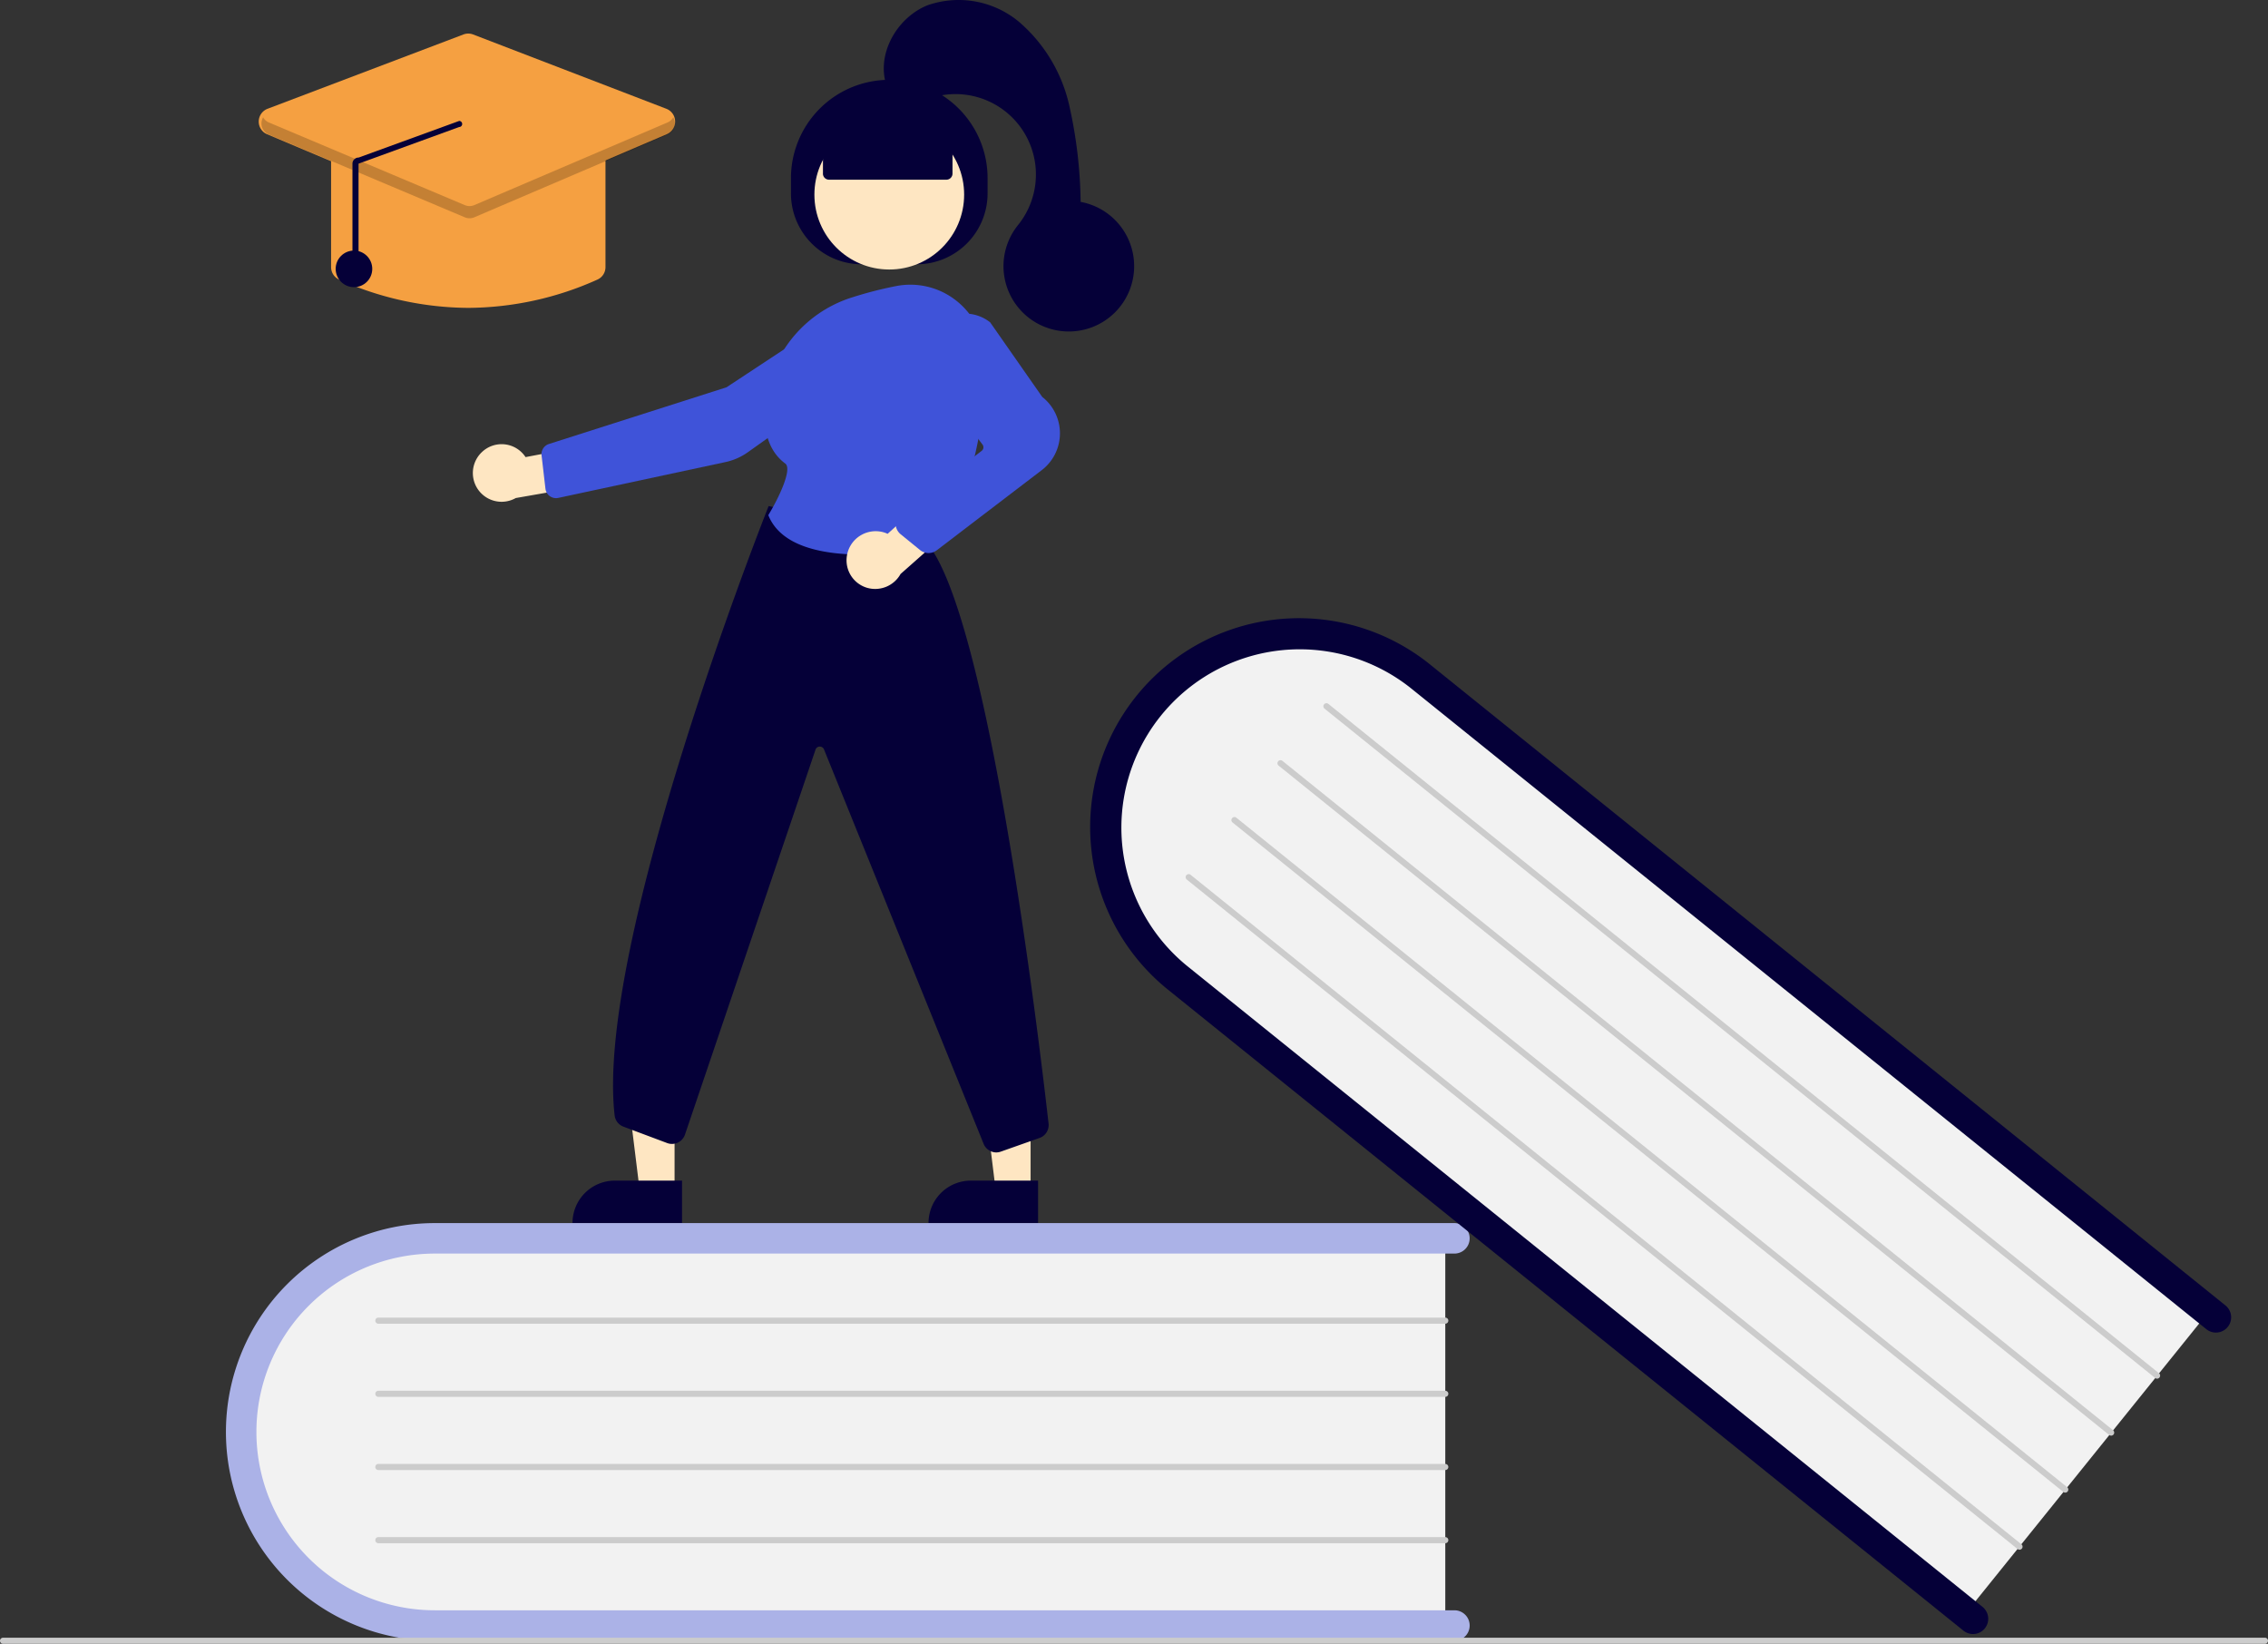 <svg xmlns="http://www.w3.org/2000/svg" width="200" height="144.944" viewBox="0 0 200 144.944">
  <rect x="0" y="0" width="200" height="144.944" fill="#333333" stroke="none"/>
  <g id="ExpertHelp" transform="translate(0 -0.026)">
    <path id="Path_3282" data-name="Path 3282" d="M414.759,584.643v34.946H327.206c-9.976,0-18.092-7.839-18.092-17.473s8.116-17.473,18.092-17.473Z" transform="translate(-287.309 -475.964)" fill="#f2f2f2"/>
    <path id="Path_3283" data-name="Path 3283" d="M411.792,617.127a1.345,1.345,0,0,1-1.344,1.344h-89.92a18.414,18.414,0,0,1,0-36.828h89.919a1.344,1.344,0,1,1,0,2.688H320.528a15.726,15.726,0,0,0,0,31.452h89.919a1.345,1.345,0,0,1,1.345,1.344Z" transform="translate(-282.191 -473.77)" fill="#abb2e7"/>
    <path id="Path_3284" data-name="Path 3284" d="M445.469,613.181H351.383a.269.269,0,1,1,0-.538h94.086a.269.269,0,0,1,0,.538Z" transform="translate(-318.019 -496.437)" fill="#ccc"/>
    <path id="Path_3285" data-name="Path 3285" d="M445.469,637.181H351.383a.269.269,0,1,1,0-.538h94.086a.269.269,0,1,1,0,.538Z" transform="translate(-318.019 -513.986)" fill="#ccc"/>
    <path id="Path_3286" data-name="Path 3286" d="M445.469,661.181H351.383a.269.269,0,1,1,0-.538h94.086a.269.269,0,0,1,0,.538Z" transform="translate(-318.019 -531.534)" fill="#ccc"/>
    <path id="Path_3287" data-name="Path 3287" d="M445.469,685.181H351.383a.269.269,0,1,1,0-.538h94.086a.269.269,0,1,1,0,.538Z" transform="translate(-318.019 -549.082)" fill="#ccc"/>
    <path id="Path_3288" data-name="Path 3288" d="M690.039,448.53l-21.926,27.212-68.176-54.933c-7.768-6.259-9.17-17.455-3.125-24.957s17.283-8.514,25.051-2.255Z" transform="translate(-494.923 -333.272)" fill="#f2f2f2"/>
    <path id="Path_3289" data-name="Path 3289" d="M664.87,472.592a1.345,1.345,0,0,1-1.89.2l-70.018-56.417A18.414,18.414,0,1,1,616.069,387.7l70.018,56.418a1.344,1.344,0,1,1-1.687,2.093l-70.018-56.417a15.726,15.726,0,1,0-19.733,24.491L664.667,470.7a1.345,1.345,0,0,1,.2,1.89Z" transform="translate(-489.837 -328.983)" fill="#050038"/>
    <path id="Path_3290" data-name="Path 3290" d="M735.462,470.608,662.2,411.577a.269.269,0,0,1,.337-.419L735.8,470.189a.269.269,0,0,1-.337.419Z" transform="translate(-545.405 -349.071)" fill="#ccc"/>
    <path id="Path_3291" data-name="Path 3291" d="M720.4,489.3l-73.26-59.035a.269.269,0,0,1,.337-.419l73.263,59.032a.269.269,0,0,1-.337.419Z" transform="translate(-534.395 -362.736)" fill="#ccc"/>
    <path id="Path_3292" data-name="Path 3292" d="M705.345,507.985l-73.263-59.032a.269.269,0,1,1,.337-.419l73.263,59.031a.269.269,0,0,1-.337.419Z" transform="translate(-523.385 -376.4)" fill="#ccc"/>
    <path id="Path_3293" data-name="Path 3293" d="M690.287,526.673l-73.263-59.032a.269.269,0,0,1,.337-.419l73.263,59.032a.269.269,0,1,1-.337.419Z" transform="translate(-512.375 -390.065)" fill="#ccc"/>
    <path id="Path_3294" data-name="Path 3294" d="M427.731,718.181H228.269a.269.269,0,1,1,0-.538H427.731a.269.269,0,1,1,0,.538Z" transform="translate(-228 -573.211)" fill="#ccc"/>
    <path id="Path_3295" data-name="Path 3295" d="M325.747,358.379h-3.073l-1.462-11.854h4.536Z" transform="translate(-234.865 -253.373)" fill="#fee6c2"/>
    <path id="Path_3296" data-name="Path 3296" d="M308.332,387.355h5.927v3.732H304.6A3.732,3.732,0,0,1,308.332,387.355Z" transform="translate(-222.719 -283.227)" fill="#050038"/>
    <path id="Path_3297" data-name="Path 3297" d="M208.952,358.379h-3.073l-1.462-11.854h4.536Z" transform="translate(-149.466 -253.373)" fill="#fee6c2"/>
    <path id="Path_3298" data-name="Path 3298" d="M191.538,387.355h5.927v3.732h-9.659A3.732,3.732,0,0,1,191.538,387.355Z" transform="translate(-137.32 -283.227)" fill="#050038"/>
    <path id="Path_3299" data-name="Path 3299" d="M487.471,216.654V215.31a8.669,8.669,0,0,1,8.669-8.669h0a8.669,8.669,0,0,1,8.669,8.669v1.344a6.25,6.25,0,0,1-6.25,6.25H493.72a6.25,6.25,0,0,1-6.25-6.25Z" transform="translate(-417.721 -199.575)" fill="#050038"/>
    <circle id="Ellipse_539" data-name="Ellipse 539" cx="6.602" cy="6.602" r="6.602" transform="translate(71.817 10.586)" fill="#fee6c2"/>
    <path id="Path_3300" data-name="Path 3300" d="M634.488,376.475" transform="translate(-525.217 -323.755)" fill="#ffb8b8"/>
    <path id="Path_3301" data-name="Path 3301" d="M383.931,326.841a2.521,2.521,0,0,1,3.839.451l5.66-1.071,1.49,3.281-8.014,1.4a2.534,2.534,0,0,1-2.974-4.061Z" transform="translate(-341.425 -286.961)" fill="#fee6c2"/>
    <path id="Path_3302" data-name="Path 3302" d="M431.152,283.429l.074.112-9.281,6.114-15.661,5a.943.943,0,0,0-.648,1l.342,2.943a.941.941,0,0,0,1.132.811l14.739-3.159a5.325,5.325,0,0,0,1.982-.872l10.427-7.419a2.682,2.682,0,1,0-3.031-4.425Z" transform="translate(-357.879 -255.48)" fill="#3f53d9"/>
    <path id="Path_3303" data-name="Path 3303" d="M462.91,403.447a1.215,1.215,0,0,1-1.112-.726l-14.089-34.812a.4.4,0,0,0-.755.043L435.46,401.843a1.21,1.21,0,0,1-1.581.777l-3.854-1.445a1.207,1.207,0,0,1-.779-1c-1.734-15.105,13.387-53.234,13.54-53.617l.042-.106,13.784,3.049.029.031c5.5,6,10.02,43.839,10.87,51.364a1.2,1.2,0,0,1-.8,1.276l-3.4,1.2a1.2,1.2,0,0,1-.4.075Z" transform="translate(-375.046 -301.805)" fill="#050038"/>
    <path id="Path_3304" data-name="Path 3304" d="M487.359,297.637c-3.34,0-7.063-.666-8.209-3.414l-.026-.063.036-.059c.9-1.484,2.1-4.016,1.458-4.492-1.266-.936-1.88-2.476-1.826-4.577a11.027,11.027,0,0,1,7.733-10.076h0a34.32,34.32,0,0,1,3.834-.987,6.527,6.527,0,0,1,5.412,1.336,6.593,6.593,0,0,1,2.445,5.073c.047,4.874-.7,11.662-4.546,16.323a1.2,1.2,0,0,1-.708.412A32.855,32.855,0,0,1,487.359,297.637Z" transform="translate(-411.372 -248.711)" fill="#3f53d9"/>
    <path id="Path_3305" data-name="Path 3305" d="M505.789,346.565a2.569,2.569,0,0,1,3.139-1.791,2.525,2.525,0,0,1,.389.144l4.3-3.911,2.989,2.013-6.146,5.438a2.564,2.564,0,0,1-2.907,1.233,2.525,2.525,0,0,1-1.762-3.127Z" transform="translate(-431.044 -297.822)" fill="#fee6c2"/>
    <path id="Path_3306" data-name="Path 3306" d="M524.733,304.445a1.206,1.206,0,0,1-.765-.273l-1.7-1.385a1.21,1.21,0,0,1,.029-1.9l7.108-5.452a.4.4,0,0,0,.076-.563l-4.387-5.8a3.571,3.571,0,0,1,.239-4.6h0a3.561,3.561,0,0,1,4.809-.385l.028.029,4.581,6.56a4.084,4.084,0,0,1-.1,6.5L525.45,304.2a1.212,1.212,0,0,1-.717.243Z" transform="translate(-442.843 -255.652)" fill="#3f53d9"/>
    <path id="Path_3307" data-name="Path 3307" d="M497.965,221.534v-3.276l5.848-2.554,5.576,2.554v3.276a.538.538,0,0,1-.538.538H498.5a.538.538,0,0,1-.538-.538Z" transform="translate(-425.394 -206.202)" fill="#050038"/>
    <path id="Path_3308" data-name="Path 3308" d="M518.134,187.857c-.86-2.752.946-5.907,3.616-7a8.321,8.321,0,0,1,8.117,1.472,13.7,13.7,0,0,1,4.391,7.283,40.8,40.8,0,0,1,1.018,8.573,5.761,5.761,0,1,1-5.521,2.045,7.09,7.09,0,0,0-8.249-11C519.888,189.912,517.86,188.156,518.134,187.857Z" transform="translate(-439.983 -180.357)" fill="#050038"/>
    <path id="Path_3309" data-name="Path 3309" d="M348.711,241.739a28.079,28.079,0,0,1-11.384-2.493,1.2,1.2,0,0,1-.713-1.1v-9.79a1.211,1.211,0,0,1,1.21-1.21H359.6a1.211,1.211,0,0,1,1.21,1.21v9.79a1.2,1.2,0,0,1-.713,1.1h0A28.077,28.077,0,0,1,348.711,241.739Z" transform="translate(-307.417 -214.566)" fill="#f5a041"/>
    <path id="Path_3310" data-name="Path 3310" d="M331.348,207.725a1.21,1.21,0,0,1-.47-.095l-17.267-7.285a1.21,1.21,0,0,1,.041-2.245l17.267-6.55a1.2,1.2,0,0,1,.863,0l17.036,6.55a1.21,1.21,0,0,1,.041,2.241l-17.036,7.285a1.211,1.211,0,0,1-.475.1Z" transform="translate(-290.057 -188.483)" fill="#f5a041"/>
    <circle id="Ellipse_540" data-name="Ellipse 540" cx="1.613" cy="1.613" r="1.613" transform="translate(29.601 22.12)" fill="#050038"/>
    <path id="Path_3311" data-name="Path 3311" d="M349.586,219.407l-17.036,7.285a1.075,1.075,0,0,1-.841,0l-17.267-7.285a1.055,1.055,0,0,1-.514-.452,1.074,1.074,0,0,0,.514,1.527l17.267,7.285a1.075,1.075,0,0,0,.841,0l17.036-7.285a1.075,1.075,0,0,0,.509-1.525A1.056,1.056,0,0,1,349.586,219.407Z" transform="translate(-290.725 -208.581)" opacity="0.2"/>
    <path id="Path_3312" data-name="Path 3312" d="M343.887,233.174a.269.269,0,0,0,.269-.269v-9l8.866-3.23a.269.269,0,1,0,.008-.538l-8.866,3.23a.527.527,0,0,0-.385.155.534.534,0,0,0-.16.383v9a.269.269,0,0,0,.269.269Z" transform="translate(-312.538 -209.448)" fill="#050038"/>
  </g>
</svg>
